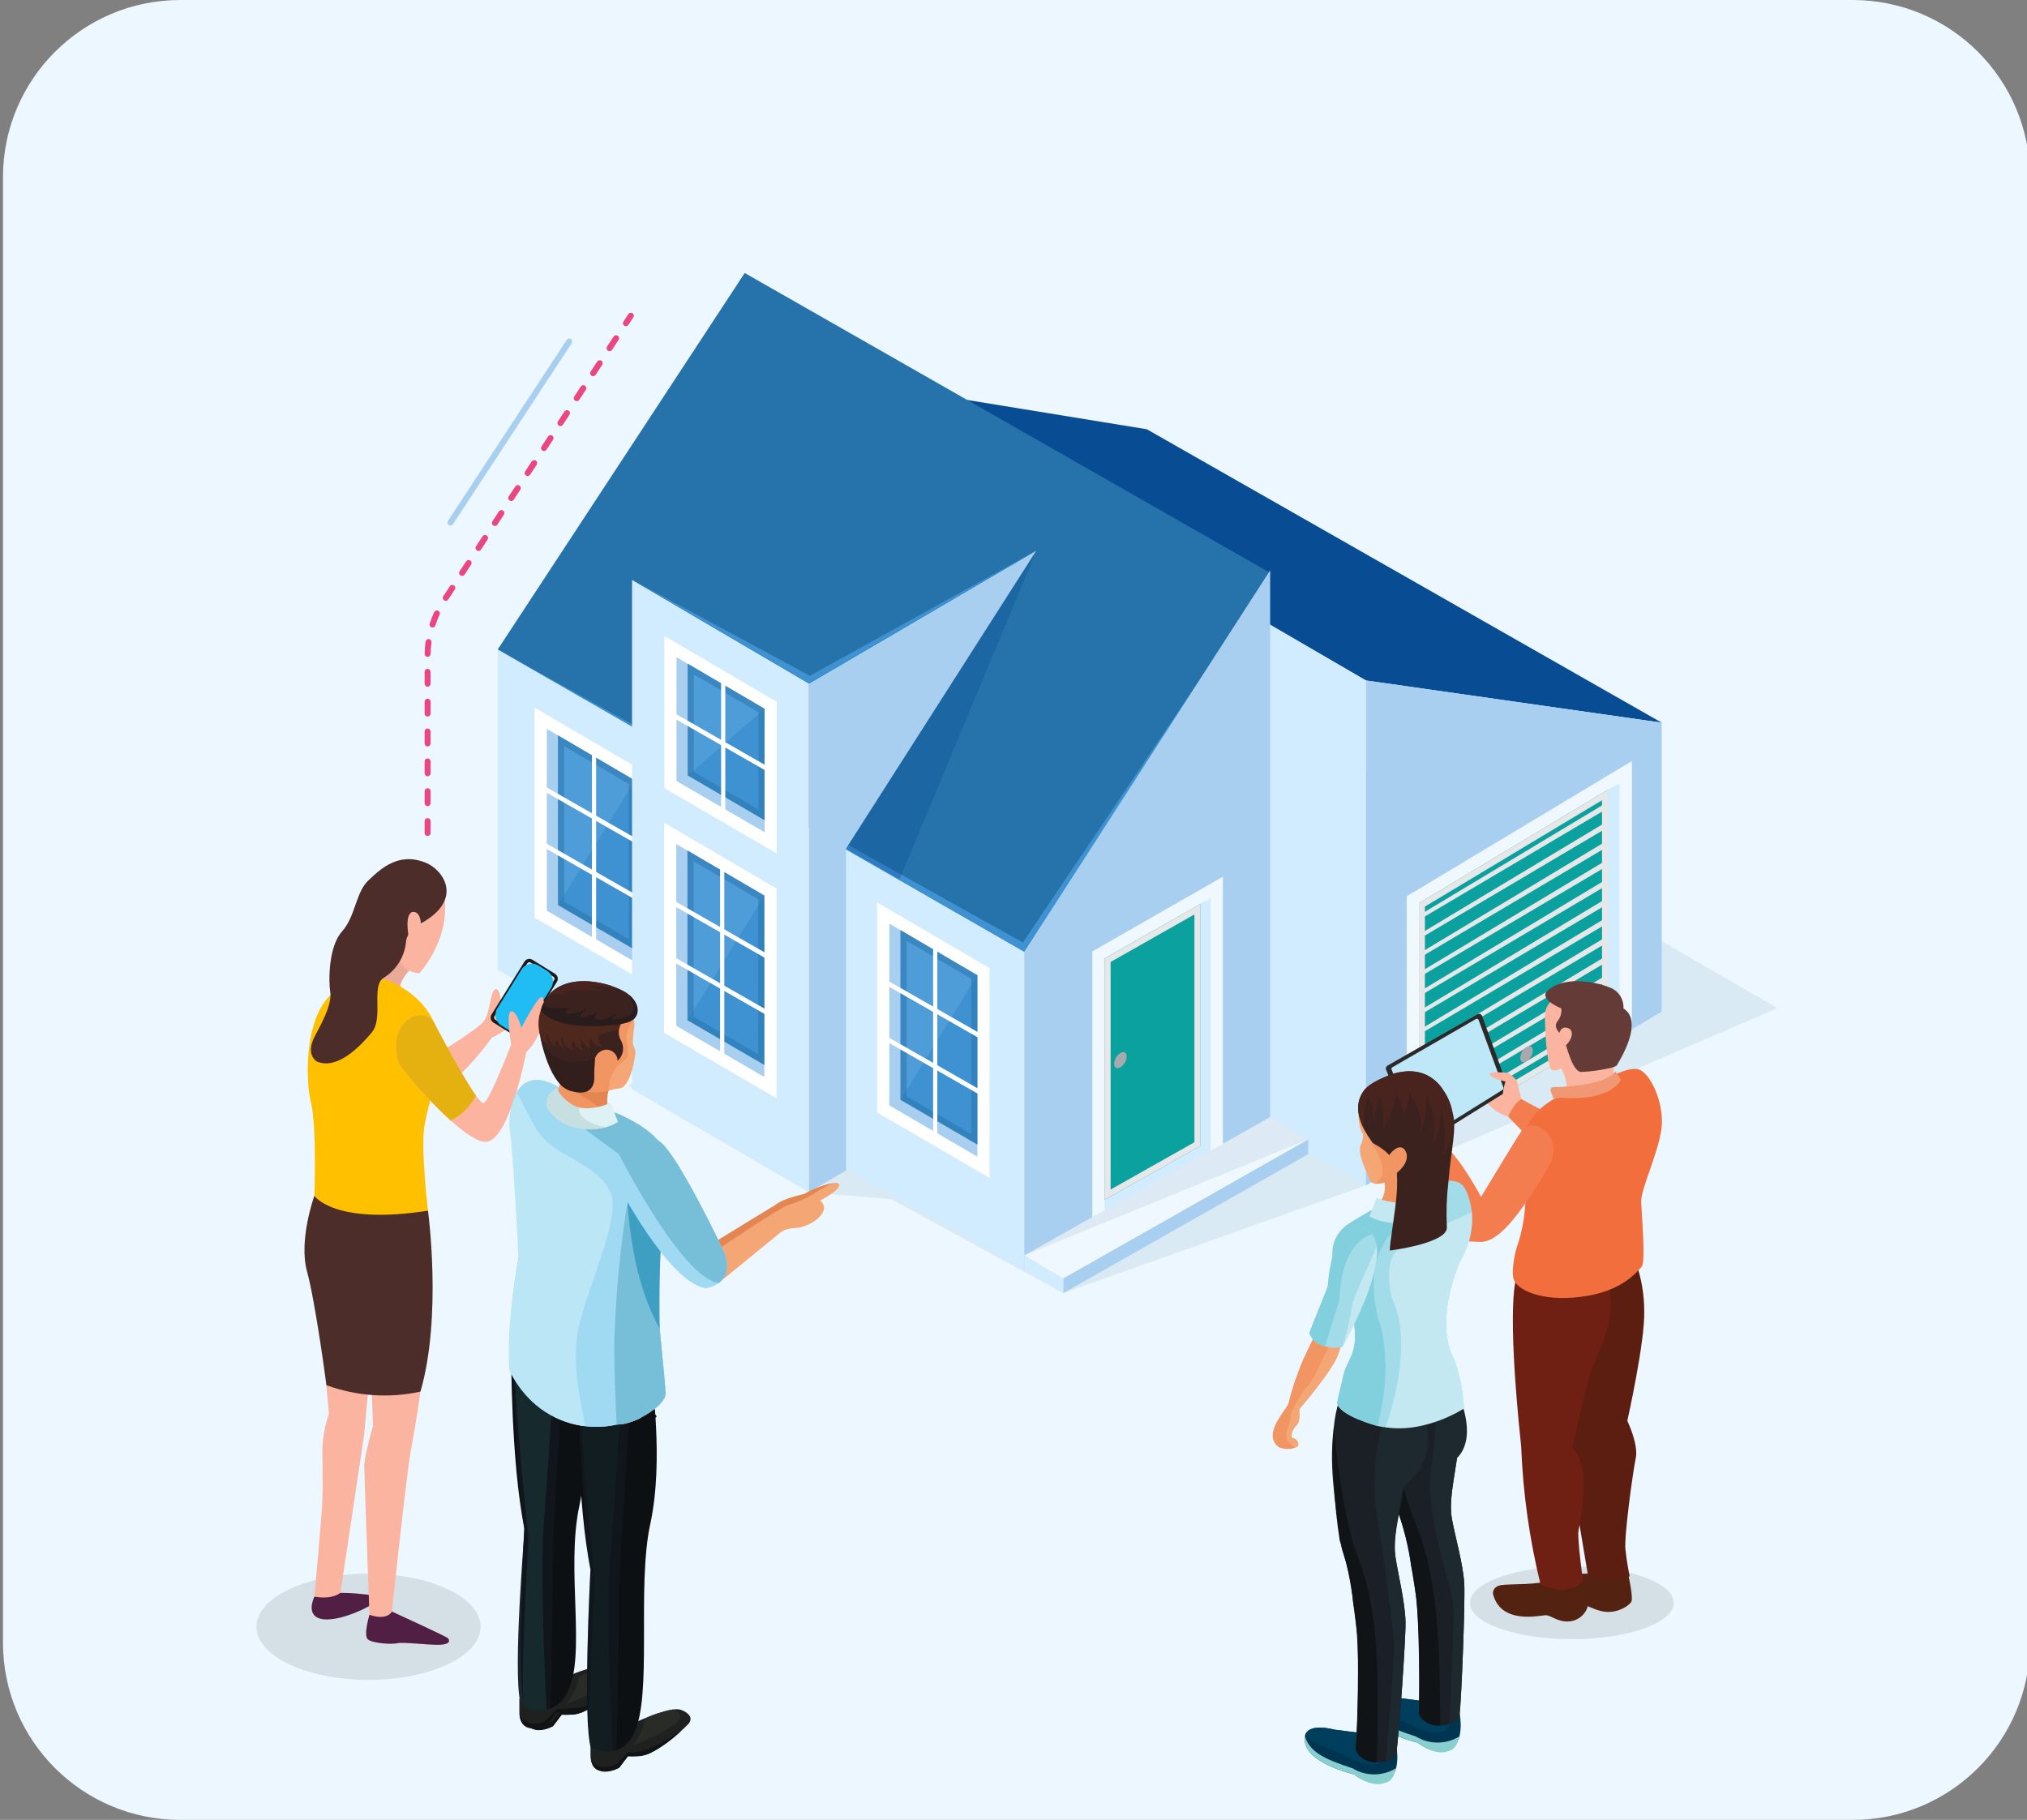 <svg width="343" height="308" viewBox="0 0 343 308" fill="none" xmlns="http://www.w3.org/2000/svg">
<rect x="0" y="0" width="343" height="308" fill="#808080" stroke="none"/>
<g clip-path="url(#clip0)">
<path d="M313.504 0H30.504C13.935 0 0.504 13.431 0.504 30V278C0.504 294.569 13.935 308 30.504 308H313.504C330.072 308 343.504 294.569 343.504 278V30C343.504 13.431 330.072 0 313.504 0Z" fill="#ECF7FF"/>
<path opacity="0.2" d="M106.382 183.763L136.896 201.763L150.85 202.963L179.931 218.849L231.123 200.611L300.758 170.625L192.283 107.625L106.382 183.763Z" fill="#92B4D1"/>
<path d="M144.051 64.496L231.128 115.157L281.19 122.306L194.06 72.646L144.051 64.496Z" fill="#084C94"/>
<path d="M231.095 115.158V200.614L240.095 195.53L240.11 193.648L272.11 174.709L274.058 175.432L281.188 171.202V122.302L231.095 115.158Z" fill="#A8CFF0"/>
<path d="M231.123 115.158V200.614L144.051 149.921V64.496L231.123 115.158Z" fill="#D1EBFF"/>
<path d="M238.041 151.687L276.141 128.796V174.196L274.047 175.435L272.098 174.712L240.098 193.651L240.093 195.529L238.043 196.742L238.041 151.687Z" fill="#F0F8FF"/>
<path d="M272.1 174.709V133.635L240.1 152.856V193.647L272.1 174.709Z" fill="#0BA19F"/>
<g style="mix-blend-mode:multiply">
<path d="M240.106 152.859V193.649L272.101 174.71V133.635L240.106 152.859ZM271.089 174.135L241.115 191.878V153.428L271.089 135.428V174.135Z" fill="#E6E7E8"/>
</g>
<g style="mix-blend-mode:multiply">
<g style="mix-blend-mode:multiply">
<path d="M272.1 136.76V135.7L240.1 154.921V155.696L272.1 136.76Z" fill="#E6E7E8"/>
</g>
<g style="mix-blend-mode:multiply">
<path d="M272.1 139.996V138.938L240.1 158.159V158.934L272.1 139.996Z" fill="#E6E7E8"/>
</g>
<g style="mix-blend-mode:multiply">
<path d="M272.1 143.235V142.177L240.1 161.398V162.173L272.1 143.235Z" fill="#E6E7E8"/>
</g>
<g style="mix-blend-mode:multiply">
<path d="M272.1 146.473V145.415L240.1 164.637V165.412L272.1 146.473Z" fill="#E6E7E8"/>
</g>
<g style="mix-blend-mode:multiply">
<path d="M272.1 149.712V148.654L240.1 167.875V168.651L272.1 149.712Z" fill="#E6E7E8"/>
</g>
<g style="mix-blend-mode:multiply">
<path d="M272.1 152.95V151.892L240.1 171.114V171.889L272.1 152.95Z" fill="#E6E7E8"/>
</g>
<g style="mix-blend-mode:multiply">
<path d="M272.1 156.189V155.126L240.1 174.347V175.123L272.1 156.189Z" fill="#E6E7E8"/>
</g>
<g style="mix-blend-mode:multiply">
<path d="M272.1 159.428V158.37L240.1 177.592V178.367L272.1 159.428Z" fill="#E6E7E8"/>
</g>
<g style="mix-blend-mode:multiply">
<path d="M272.1 162.666V161.608L240.1 180.829V181.605L272.1 162.666Z" fill="#E6E7E8"/>
</g>
<g style="mix-blend-mode:multiply">
<path d="M272.1 165.909V164.851L240.1 184.072V184.847L272.1 165.909Z" fill="#E6E7E8"/>
</g>
<g style="mix-blend-mode:multiply">
<path d="M272.1 169.143V168.085L240.1 187.306V188.081L272.1 169.143Z" fill="#E6E7E8"/>
</g>
<g style="mix-blend-mode:multiply">
<path d="M272.1 172.381V171.323L240.1 190.544V191.319L272.1 172.381Z" fill="#E6E7E8"/>
</g>
</g>
<path d="M173.33 160.552V214.973L84.23 164.119V109.393L173.33 160.552Z" fill="#D1EBFF"/>
<path d="M173.33 161.068L215.116 97.056L126.016 46.202L84.23 109.909L173.33 161.068Z" fill="#2672AB"/>
<path d="M173.33 161.068L215.116 97.056L173.084 159.508L84.235 109.908L173.33 161.068Z" fill="#3F92D1"/>
<path d="M90.469 155.308V119.754L109.495 130.907V166.377L90.469 155.308Z" fill="white"/>
<path d="M107.43 132.091V162.791L92.53 154.125V123.359L107.43 132.091Z" fill="#A8CFF0"/>
<path d="M173.331 214.973V161.073L214.931 96.517V191.685L173.331 214.973Z" fill="#A8CFF0"/>
<path d="M175.387 93.16L136.896 115.674V201.761L143.164 198.089V143.622L175.387 93.16Z" fill="#A8CFF0"/>
<path d="M94.427 153.174L107.427 160.739V132.091L94.427 124.469V153.174Z" fill="#3F92D1"/>
<path opacity="0.3" d="M94.427 153.174L107.427 132.091L94.427 124.469V153.174Z" fill="#72B5E8"/>
<path opacity="0.5" d="M94.427 124.469V153.174L107.427 160.738V132.091L94.427 124.469ZM106.398 158.944L95.46 152.58V126.269L106.398 132.68V158.944Z" fill="#2672AB"/>
<path d="M100.875 127.415L100.166 127.041V160.308L100.875 160.682V127.415Z" fill="white"/>
<path d="M92.188 133.075V133.97L107.931 142.97V142.075L92.188 133.075Z" fill="white"/>
<path d="M92.188 142.6V143.495L107.931 152.495V151.6L92.188 142.6Z" fill="white"/>
<path d="M136.896 115.674V201.761L106.952 184.34V98.12L136.896 115.674Z" fill="#D1EBFF"/>
<path d="M148.422 188.265V152.711L167.448 163.864V199.335L148.422 188.265Z" fill="white"/>
<path d="M165.386 165.047V195.747L150.486 187.081V156.315L165.386 165.047Z" fill="#A8CFF0"/>
<path d="M112.412 133.365V107.622L131.438 118.775V144.434L112.412 133.365Z" fill="white"/>
<path d="M129.376 119.959V140.844L114.476 132.178V111.228L129.376 119.959Z" fill="#A8CFF0"/>
<path d="M152.379 186.13L165.379 193.695V165.05L152.379 157.428V186.13Z" fill="#3F92D1"/>
<path opacity="0.3" d="M152.379 186.13L165.379 165.047L152.379 157.425V186.13Z" fill="#72B5E8"/>
<path d="M116.369 131.231L129.369 138.796V119.959L116.369 112.337V131.231Z" fill="#3F92D1"/>
<path opacity="0.5" d="M152.379 157.425V186.13L165.379 193.696V165.05L152.379 157.425ZM164.35 191.9L153.412 185.536V159.228L164.35 165.639V191.9Z" fill="#2672AB"/>
<path opacity="0.3" d="M116.369 131.231L129.369 119.959L116.369 112.337V131.231Z" fill="#72B5E8"/>
<path opacity="0.5" d="M116.369 112.335V131.229L129.369 138.795V119.959L116.369 112.335ZM128.34 136.996L117.402 130.632V114.132L128.34 120.543V136.996Z" fill="#2672AB"/>
<path d="M184.835 161.018L206.935 148.37V196.052L184.835 208.615V161.018Z" fill="#F0F8FF"/>
<path d="M186.901 162.199V205.022L204.872 194.861V151.972L186.901 162.199Z" fill="#D1EBFF"/>
<path d="M203.151 193.915V152.979L186.901 162.197V203.079L203.151 193.915Z" fill="#0BA19F"/>
<g style="mix-blend-mode:multiply">
<path d="M186.901 162.198V203.073L203.15 193.914V152.979L186.901 162.198ZM202.117 193.31L187.934 201.31V162.8L202.117 154.754V193.31Z" fill="#E6E7E8"/>
</g>
<path d="M136.896 115.674L175.388 93.16L145.444 75.739L106.952 98.12L136.896 115.674Z" fill="#2672AB"/>
<path d="M136.896 115.674L175.388 93.16L137.038 114.367L106.951 98.121L136.896 115.674Z" fill="#3F92D1"/>
<path d="M158.609 160.134L157.899 159.76V193.027L158.609 193.401V160.134Z" fill="white"/>
<path d="M149.924 165.795V166.69L165.667 175.69V174.795L149.924 165.795Z" fill="white"/>
<path d="M149.924 175.32V176.215L165.667 185.215V184.32L149.924 175.32Z" fill="white"/>
<path d="M112.376 174.789V139.235L131.402 150.388V185.858L112.376 174.789Z" fill="white"/>
<path d="M129.336 151.569V182.269L114.436 173.603V142.84L129.336 151.569Z" fill="#A8CFF0"/>
<path d="M116.334 172.655L129.334 180.22V151.572L116.334 143.95V172.655Z" fill="#3F92D1"/>
<path opacity="0.3" d="M116.334 172.655L129.334 151.572L116.334 143.95V172.655Z" fill="#72B5E8"/>
<path opacity="0.5" d="M116.332 143.949V172.661L129.332 180.225V151.573L116.332 143.949ZM128.303 178.424L117.366 172.061V145.752L128.304 152.163L128.303 178.424Z" fill="#2672AB"/>
<path d="M122.563 146.66L121.853 146.286V179.553L122.563 179.927V146.66Z" fill="white"/>
<path d="M113.878 152.32V153.215L129.621 162.215V161.32L113.878 152.32Z" fill="white"/>
<path d="M113.878 161.845V162.745L129.621 171.745V170.85L113.878 161.845Z" fill="white"/>
<path d="M179.918 216.341V218.851L221.373 195.33V192.82L179.918 216.341Z" fill="#A8CFF0"/>
<path d="M179.931 216.341V218.851L173.318 214.968V212.468L179.931 216.341Z" fill="#D1EBFF"/>
<path d="M173.318 212.472L179.931 216.341L221.373 192.818L214.919 189.068L173.318 212.472Z" fill="#F0F8FF"/>
<g style="mix-blend-mode:multiply">
<path d="M190.652 178.807C190.632 179.174 190.525 179.532 190.34 179.85C190.155 180.168 189.898 180.438 189.589 180.638C189.004 180.977 188.528 180.707 188.528 180.038C188.549 179.671 188.655 179.313 188.84 178.995C189.024 178.677 189.281 178.406 189.589 178.205C190.18 177.862 190.652 178.134 190.652 178.807Z" fill="#A7A9AC"/>
</g>
<g style="mix-blend-mode:multiply">
<path d="M259.375 177.795C259.354 178.163 259.247 178.52 259.063 178.839C258.878 179.157 258.621 179.428 258.312 179.628C257.727 179.967 257.251 179.694 257.251 179.021C257.272 178.654 257.378 178.297 257.563 177.979C257.747 177.661 258.004 177.391 258.312 177.19C258.899 176.852 259.375 177.122 259.375 177.795Z" fill="#A7A9AC"/>
</g>
<path opacity="0.3" d="M143.164 143.622L175.388 93.161L152.224 148.809L143.164 143.622Z" fill="#084C94"/>
<path opacity="0.2" d="M173.318 212.472L221.373 192.818L214.919 189.068L173.318 212.472Z" fill="#92B4D1"/>
<path d="M272.101 133.635V174.709L274.05 175.432V132.584L272.101 133.635Z" fill="#D1EBFF"/>
<path d="M122.731 113.897L122.021 113.523V138.078L122.731 138.452V113.897Z" fill="white"/>
<path d="M114.047 120.645V121.545L129.79 130.545V129.65L114.047 120.645Z" fill="white"/>
<path d="M72.358 141.484C72.292 141.485 72.226 141.473 72.165 141.448C72.104 141.423 72.048 141.386 72.001 141.34C71.954 141.293 71.916 141.238 71.891 141.177C71.865 141.116 71.852 141.05 71.852 140.984V138.963C71.852 138.829 71.905 138.701 72 138.606C72.094 138.512 72.223 138.459 72.357 138.459C72.49 138.459 72.619 138.512 72.713 138.606C72.808 138.701 72.861 138.829 72.861 138.963V140.984C72.861 141.05 72.848 141.115 72.823 141.176C72.797 141.237 72.76 141.292 72.714 141.339C72.667 141.385 72.611 141.422 72.55 141.447C72.489 141.472 72.424 141.484 72.358 141.484ZM72.358 136.432C72.291 136.433 72.225 136.42 72.163 136.395C72.102 136.37 72.046 136.333 71.999 136.286C71.951 136.239 71.914 136.182 71.889 136.121C71.864 136.059 71.851 135.993 71.852 135.926V133.905C71.852 133.771 71.905 133.643 72 133.548C72.094 133.454 72.223 133.401 72.357 133.401C72.49 133.401 72.619 133.454 72.713 133.548C72.808 133.643 72.861 133.771 72.861 133.905V135.926C72.862 135.993 72.85 136.058 72.825 136.12C72.799 136.182 72.763 136.237 72.716 136.285C72.669 136.332 72.613 136.369 72.552 136.394C72.49 136.42 72.424 136.432 72.358 136.432ZM72.358 131.378C72.292 131.379 72.226 131.367 72.165 131.342C72.104 131.317 72.048 131.28 72.001 131.234C71.954 131.187 71.916 131.132 71.891 131.071C71.865 131.01 71.852 130.944 71.852 130.878V128.857C71.852 128.723 71.905 128.595 72 128.5C72.094 128.406 72.223 128.353 72.357 128.353C72.49 128.353 72.619 128.406 72.713 128.5C72.808 128.595 72.861 128.723 72.861 128.857V130.878C72.861 130.944 72.848 131.009 72.823 131.07C72.797 131.131 72.76 131.186 72.714 131.233C72.667 131.279 72.611 131.316 72.55 131.341C72.489 131.366 72.424 131.378 72.358 131.378ZM72.358 126.326C72.292 126.326 72.226 126.313 72.164 126.288C72.103 126.262 72.047 126.225 72 126.178C71.953 126.131 71.916 126.075 71.89 126.014C71.865 125.952 71.852 125.887 71.852 125.82V123.795C71.852 123.661 71.905 123.533 72 123.438C72.094 123.344 72.223 123.291 72.357 123.291C72.49 123.291 72.619 123.344 72.713 123.438C72.808 123.533 72.861 123.661 72.861 123.795V125.816C72.862 125.883 72.85 125.949 72.826 126.011C72.801 126.073 72.764 126.13 72.717 126.177C72.67 126.225 72.614 126.262 72.553 126.288C72.491 126.314 72.425 126.327 72.358 126.326V126.326ZM72.358 121.272C72.292 121.273 72.226 121.261 72.165 121.236C72.104 121.211 72.048 121.174 72.001 121.128C71.954 121.081 71.916 121.026 71.891 120.965C71.865 120.904 71.852 120.838 71.852 120.772V118.751C71.852 118.617 71.905 118.489 72 118.394C72.094 118.3 72.223 118.247 72.357 118.247C72.49 118.247 72.619 118.3 72.713 118.394C72.808 118.489 72.861 118.617 72.861 118.751V120.772C72.861 120.838 72.848 120.903 72.823 120.964C72.797 121.025 72.76 121.08 72.714 121.127C72.667 121.173 72.611 121.21 72.55 121.235C72.489 121.26 72.424 121.272 72.358 121.272V121.272ZM72.358 116.22C72.292 116.22 72.226 116.207 72.164 116.182C72.103 116.156 72.047 116.119 72 116.072C71.953 116.025 71.916 115.969 71.89 115.908C71.865 115.846 71.852 115.781 71.852 115.714V113.695C71.852 113.561 71.905 113.433 72 113.338C72.094 113.244 72.223 113.191 72.357 113.191C72.49 113.191 72.619 113.244 72.713 113.338C72.808 113.433 72.861 113.561 72.861 113.695V115.716C72.862 115.782 72.849 115.848 72.824 115.909C72.799 115.971 72.762 116.026 72.715 116.073C72.668 116.12 72.613 116.157 72.551 116.183C72.49 116.208 72.424 116.221 72.358 116.22ZM72.358 111.166H72.347C72.213 111.163 72.086 111.108 71.994 111.011C71.901 110.915 71.85 110.786 71.852 110.652C71.866 109.959 71.921 109.266 72.015 108.579C72.035 108.447 72.105 108.328 72.211 108.247C72.317 108.166 72.451 108.13 72.583 108.146C72.716 108.164 72.836 108.235 72.917 108.342C72.999 108.448 73.034 108.583 73.016 108.716C72.926 109.364 72.875 110.017 72.864 110.671C72.861 110.803 72.807 110.928 72.712 111.02C72.618 111.113 72.492 111.165 72.36 111.165L72.358 111.166ZM73.194 106.202C73.141 106.202 73.088 106.193 73.037 106.176C72.909 106.135 72.803 106.045 72.742 105.925C72.681 105.806 72.67 105.667 72.711 105.539C72.926 104.88 73.18 104.233 73.47 103.603C73.498 103.543 73.537 103.489 73.586 103.444C73.634 103.399 73.691 103.364 73.754 103.341C73.816 103.318 73.882 103.307 73.948 103.31C74.014 103.312 74.079 103.328 74.14 103.356C74.2 103.383 74.254 103.423 74.299 103.471C74.344 103.52 74.379 103.577 74.402 103.639C74.425 103.701 74.436 103.767 74.433 103.834C74.43 103.9 74.415 103.965 74.387 104.025C74.114 104.619 73.875 105.229 73.673 105.851C73.641 105.953 73.578 106.041 73.492 106.104C73.406 106.167 73.302 106.201 73.196 106.201L73.194 106.202ZM75.427 101.69C75.336 101.69 75.247 101.665 75.169 101.618C75.091 101.571 75.027 101.504 74.984 101.424C74.941 101.344 74.92 101.254 74.924 101.163C74.927 101.072 74.956 100.984 75.005 100.908L76.116 99.217C76.153 99.162 76.2 99.114 76.254 99.076C76.309 99.039 76.371 99.013 76.436 99C76.501 98.986 76.568 98.986 76.633 98.998C76.698 99.01 76.761 99.036 76.816 99.072C76.872 99.109 76.919 99.156 76.957 99.21C76.994 99.265 77.02 99.327 77.034 99.392C77.047 99.457 77.048 99.524 77.035 99.589C77.023 99.654 76.998 99.717 76.961 99.772L75.851 101.461C75.805 101.531 75.743 101.589 75.669 101.629C75.596 101.669 75.513 101.69 75.429 101.689L75.427 101.69ZM78.199 97.463C78.107 97.465 78.017 97.441 77.938 97.395C77.859 97.349 77.793 97.281 77.75 97.201C77.706 97.12 77.686 97.029 77.691 96.937C77.695 96.845 77.725 96.757 77.777 96.681L78.885 94.992C78.96 94.884 79.075 94.81 79.204 94.785C79.333 94.76 79.467 94.786 79.577 94.858C79.687 94.93 79.765 95.042 79.794 95.17C79.823 95.298 79.801 95.433 79.732 95.545L78.624 97.236C78.578 97.306 78.515 97.363 78.441 97.402C78.367 97.442 78.285 97.462 78.201 97.462L78.199 97.463ZM80.97 93.238C80.872 93.238 80.776 93.209 80.694 93.154C80.638 93.118 80.59 93.072 80.552 93.017C80.514 92.962 80.487 92.9 80.474 92.835C80.46 92.77 80.46 92.702 80.472 92.637C80.485 92.572 80.511 92.509 80.548 92.454L81.656 90.763C81.692 90.707 81.74 90.66 81.795 90.622C81.85 90.585 81.911 90.558 81.976 90.545C82.041 90.531 82.109 90.531 82.174 90.543C82.239 90.555 82.302 90.581 82.357 90.617C82.413 90.653 82.461 90.701 82.498 90.755C82.535 90.811 82.562 90.872 82.575 90.937C82.589 91.002 82.589 91.07 82.577 91.135C82.565 91.2 82.54 91.263 82.503 91.318L81.395 93.009C81.349 93.079 81.286 93.137 81.212 93.177C81.139 93.217 81.056 93.238 80.972 93.238H80.97ZM83.741 89.013C83.65 89.013 83.561 88.988 83.483 88.941C83.405 88.894 83.341 88.827 83.298 88.747C83.255 88.667 83.234 88.577 83.238 88.486C83.241 88.395 83.269 88.307 83.319 88.231L84.427 86.54C84.502 86.431 84.617 86.355 84.747 86.33C84.877 86.304 85.011 86.33 85.122 86.403C85.233 86.476 85.311 86.589 85.339 86.718C85.367 86.848 85.344 86.983 85.273 87.095L84.163 88.784C84.118 88.854 84.056 88.912 83.983 88.952C83.909 88.992 83.828 89.013 83.744 89.013H83.741ZM86.513 84.786C86.421 84.788 86.331 84.764 86.252 84.718C86.172 84.672 86.108 84.604 86.064 84.524C86.02 84.443 86 84.352 86.005 84.26C86.009 84.168 86.039 84.08 86.091 84.004L87.201 82.315C87.275 82.203 87.39 82.125 87.521 82.098C87.652 82.07 87.789 82.097 87.901 82.17C88.013 82.244 88.091 82.359 88.119 82.49C88.146 82.621 88.12 82.758 88.046 82.87L86.936 84.559C86.891 84.629 86.828 84.686 86.754 84.726C86.681 84.766 86.599 84.787 86.515 84.786H86.513ZM89.284 80.561C89.192 80.563 89.102 80.539 89.023 80.493C88.944 80.447 88.879 80.379 88.835 80.299C88.791 80.218 88.771 80.127 88.776 80.035C88.78 79.943 88.81 79.855 88.862 79.779L89.972 78.09C90.045 77.978 90.16 77.9 90.291 77.872C90.422 77.845 90.559 77.871 90.671 77.944C90.783 78.017 90.862 78.132 90.889 78.263C90.916 78.394 90.89 78.531 90.817 78.643L89.707 80.334C89.662 80.404 89.599 80.461 89.526 80.501C89.453 80.541 89.371 80.561 89.287 80.561H89.284ZM92.058 76.336C91.959 76.337 91.862 76.308 91.779 76.252C91.723 76.216 91.675 76.169 91.637 76.114C91.6 76.059 91.573 75.998 91.56 75.932C91.546 75.867 91.546 75.8 91.559 75.735C91.572 75.669 91.598 75.607 91.635 75.552L92.743 73.861C92.817 73.749 92.932 73.671 93.063 73.644C93.194 73.617 93.331 73.643 93.443 73.717C93.555 73.79 93.633 73.905 93.66 74.036C93.687 74.168 93.661 74.304 93.587 74.416L92.479 76.107C92.434 76.177 92.372 76.235 92.299 76.275C92.226 76.316 92.144 76.337 92.06 76.337L92.058 76.336ZM94.829 72.111C94.73 72.111 94.633 72.082 94.55 72.027C94.494 71.991 94.446 71.944 94.409 71.889C94.371 71.834 94.345 71.772 94.332 71.707C94.318 71.642 94.318 71.575 94.331 71.51C94.344 71.444 94.37 71.382 94.407 71.327L95.515 69.636C95.552 69.581 95.599 69.533 95.653 69.496C95.708 69.458 95.77 69.432 95.835 69.419C95.9 69.405 95.967 69.405 96.032 69.417C96.097 69.43 96.16 69.455 96.215 69.491C96.271 69.528 96.318 69.575 96.356 69.629C96.393 69.684 96.419 69.746 96.433 69.811C96.446 69.876 96.447 69.943 96.434 70.008C96.422 70.073 96.397 70.136 96.36 70.191L95.252 71.88C95.207 71.951 95.145 72.009 95.071 72.049C94.998 72.09 94.916 72.111 94.832 72.112L94.829 72.111ZM97.6 67.884C97.508 67.886 97.418 67.863 97.338 67.817C97.258 67.77 97.193 67.703 97.149 67.623C97.106 67.542 97.085 67.45 97.09 67.359C97.094 67.267 97.124 67.178 97.176 67.102L98.286 65.413C98.323 65.358 98.37 65.31 98.424 65.272C98.479 65.235 98.541 65.209 98.606 65.196C98.671 65.182 98.738 65.182 98.803 65.194C98.868 65.207 98.931 65.232 98.986 65.268C99.042 65.305 99.089 65.352 99.127 65.406C99.164 65.461 99.19 65.523 99.204 65.588C99.217 65.653 99.218 65.72 99.205 65.785C99.193 65.85 99.168 65.913 99.131 65.968L98.023 67.657C97.978 67.727 97.915 67.785 97.842 67.825C97.769 67.864 97.687 67.885 97.603 67.885L97.6 67.884ZM100.372 63.659C100.28 63.661 100.189 63.638 100.11 63.592C100.03 63.545 99.965 63.478 99.921 63.398C99.877 63.317 99.857 63.225 99.862 63.134C99.866 63.042 99.896 62.953 99.948 62.877L101.058 61.188C101.131 61.076 101.246 60.998 101.377 60.97C101.508 60.943 101.645 60.969 101.757 61.042C101.869 61.115 101.948 61.23 101.975 61.361C102.002 61.492 101.976 61.629 101.903 61.741L100.795 63.432C100.749 63.502 100.687 63.559 100.614 63.599C100.54 63.639 100.458 63.66 100.375 63.66L100.372 63.659ZM103.141 59.434C103.05 59.434 102.961 59.409 102.883 59.362C102.805 59.315 102.741 59.248 102.698 59.168C102.655 59.088 102.634 58.998 102.638 58.907C102.641 58.816 102.67 58.728 102.719 58.652L103.829 56.961C103.866 56.906 103.913 56.858 103.967 56.821C104.022 56.783 104.084 56.757 104.149 56.744C104.214 56.73 104.281 56.73 104.346 56.742C104.412 56.755 104.474 56.78 104.529 56.816C104.585 56.852 104.632 56.9 104.67 56.955C104.707 57.009 104.733 57.071 104.747 57.136C104.76 57.201 104.761 57.268 104.748 57.333C104.736 57.398 104.711 57.461 104.674 57.516L103.566 59.205C103.52 59.275 103.458 59.333 103.384 59.373C103.31 59.414 103.228 59.435 103.144 59.436L103.141 59.434ZM105.915 55.209C105.816 55.209 105.719 55.179 105.636 55.125C105.58 55.089 105.532 55.042 105.494 54.987C105.457 54.932 105.43 54.871 105.417 54.805C105.404 54.74 105.403 54.673 105.416 54.608C105.429 54.542 105.455 54.48 105.492 54.425L106.337 53.135C106.412 53.027 106.527 52.953 106.656 52.928C106.785 52.903 106.919 52.929 107.029 53.001C107.139 53.073 107.217 53.185 107.246 53.313C107.275 53.441 107.253 53.576 107.184 53.688L106.337 54.978C106.292 55.049 106.23 55.107 106.157 55.147C106.084 55.188 106.002 55.21 105.918 55.211L105.915 55.209Z" fill="#EB4680"/>
<path d="M76.227 88.931C76.135 88.933 76.045 88.909 75.966 88.863C75.886 88.817 75.822 88.749 75.778 88.669C75.734 88.588 75.714 88.497 75.719 88.405C75.724 88.314 75.753 88.225 75.805 88.149L95.902 57.517C95.976 57.405 96.091 57.326 96.222 57.299C96.354 57.272 96.491 57.298 96.603 57.371C96.716 57.445 96.794 57.56 96.821 57.691C96.849 57.823 96.823 57.96 96.749 58.072L76.654 88.704C76.608 88.775 76.545 88.833 76.47 88.873C76.395 88.912 76.312 88.933 76.227 88.931Z" fill="#A8CFF0"/>
<path opacity="0.1" d="M62.359 284.3C72.834 284.3 81.326 280.276 81.326 275.312C81.326 270.348 72.834 266.324 62.359 266.324C51.884 266.324 43.392 270.348 43.392 275.312C43.392 280.276 51.884 284.3 62.359 284.3Z" fill="#030504"/>
<path d="M69.612 163.943C68.949 164.498 68.414 165.19 68.043 165.971C67.672 166.751 67.473 167.603 67.461 168.468C67.461 168.468 63.345 168.95 61.342 166.873C61.342 166.873 63.493 159.938 65.642 157.416L69.612 163.943Z" fill="#EBA997"/>
<path d="M71.244 179.961C74.398 178.135 80.862 174.211 81.911 172.775C82.96 171.339 82.961 167.637 83.845 167.416C84.729 167.195 84.784 169.959 84.784 169.959C84.784 169.959 86.607 165.705 87.384 166.092C88.161 166.479 90.975 172.003 83.24 175.592C83.24 175.592 77.101 184.462 69.615 187.911L71.244 179.961Z" fill="#FAB4A0"/>
<path d="M66.782 159.396C67.226 161.617 67.315 164.376 70.957 164.728C70.957 164.728 76.109 159.218 75.22 152.028L71.578 148.564L65.893 150.074C65.893 150.074 64.028 154.44 64.117 154.655C64.206 154.87 66.782 159.396 66.782 159.396Z" fill="#FAB4A0"/>
<path d="M63.595 165.493C66.576 165.579 73.583 169.58 74.095 175.759C74.607 181.938 72.144 187.235 71.726 191.37C71.308 195.505 72.426 204.889 72.426 204.889C72.426 204.889 56.977 208.388 53.192 202.379C53.192 202.379 53.622 190.627 52.617 186.58C51.612 182.533 51.473 171.017 57.001 167.58C56.998 167.584 60.39 165.4 63.595 165.493Z" fill="#FFC000"/>
<path d="M53.207 270.207C53.207 270.207 51.427 273.695 54.784 274.045C58.141 274.395 64.225 271.178 64.015 270.545C63.805 269.912 63.663 270.045 61.433 269.796C59.764 269.592 58.08 269.525 56.4 269.596C55.316 269.677 54.244 269.882 53.207 270.207V270.207Z" fill="#501F43"/>
<path d="M62.574 226.174L63.118 241.304C63.118 241.304 61.645 246.347 61.645 248.148C61.645 249.949 62.575 274.805 62.575 274.805C62.867 275.035 63.209 275.191 63.574 275.261C63.939 275.331 64.315 275.312 64.671 275.206C65.028 275.1 65.353 274.91 65.62 274.652C65.888 274.394 66.089 274.076 66.208 273.724C66.208 273.724 68.816 248.988 69.613 244.905C70.41 240.822 71.144 235.513 71.144 235.513L62.574 226.174Z" fill="#FAB4A0"/>
<path d="M55.113 233.257L55.664 239.225C54.994 241.187 54.618 243.237 54.548 245.31C54.548 248.269 54.659 251.339 54.548 254.018C54.437 256.697 53.208 270.207 53.208 270.207C53.208 270.207 56.001 270.816 57.608 269.564L61.644 242.631L62.889 228.675L55.113 233.257Z" fill="#FAB4A0"/>
<path d="M72.424 204.889C72.424 204.889 74.851 222.8 71.146 235.514C65.847 236.672 60.327 236.293 55.236 234.424C55.236 234.424 53.401 220.459 51.948 215.156C50.495 209.853 53.191 202.381 53.191 202.381C53.191 202.381 56.555 207.392 72.424 204.889Z" fill="#4C2D29"/>
<path d="M62.517 273.282C62.517 273.282 61.466 276.759 62.24 277.439C63.014 278.119 66.203 278.33 67.24 278.096C68.277 277.862 72.797 278.448 74.532 278.355C76.267 278.262 76.126 277.555 75.775 277.229C75.424 276.903 66.317 272.735 66.317 272.735C66.317 272.735 65.588 274.337 62.517 273.282Z" fill="#501F43"/>
<path d="M72.008 145.989C75.028 147.189 78.56 152.236 71.225 156.276C71.225 156.276 68.87 157.441 68.704 159.368C68.595 160.592 68.206 161.776 67.566 162.826C66.927 163.876 66.054 164.765 65.016 165.424C62.649 166.746 65.016 172.251 62.869 174.784C60.722 177.317 57.088 181.005 53.675 179.684C53.675 179.684 51.528 178.584 53.344 175.225C55.16 171.866 56.152 169.554 55.877 167.848C55.602 166.142 55.547 160.248 57.859 157.663C60.171 155.078 60.171 151.056 62.318 149.019C64.465 146.982 67.438 144.171 72.008 145.989Z" fill="#4C2D29"/>
<path d="M69.214 158.729C68.807 157.041 68.693 153.957 70.205 154.364C71.717 154.771 71.135 158.264 71.135 158.264L69.214 158.729Z" fill="#FAB4A0"/>
<path d="M92.565 164.298L91.153 163.42C90.158 162.8 88.849 163.106 88.23 164.101L84.164 170.638C83.545 171.634 83.85 172.943 84.846 173.562L86.258 174.44C87.253 175.059 88.562 174.754 89.181 173.758L93.247 167.221C93.866 166.226 93.561 164.917 92.565 164.298Z" fill="#F7D28F"/>
<path d="M87.326 175.437L83.484 173.048C83.265 172.911 83.109 172.693 83.051 172.442C82.992 172.191 83.036 171.927 83.172 171.708L88.749 162.739C88.885 162.52 89.103 162.364 89.354 162.306C89.605 162.247 89.87 162.291 90.089 162.427L93.931 164.816C94.15 164.952 94.306 165.17 94.365 165.421C94.423 165.672 94.38 165.936 94.244 166.156L88.667 175.125C88.53 175.344 88.312 175.5 88.061 175.558C87.809 175.617 87.545 175.573 87.326 175.437V175.437ZM89.793 162.903C89.7 162.845 89.588 162.827 89.482 162.851C89.376 162.876 89.284 162.942 89.226 163.035L83.649 172.004C83.591 172.096 83.573 172.208 83.598 172.314C83.622 172.421 83.688 172.513 83.781 172.571L87.623 174.96C87.716 175.017 87.827 175.036 87.934 175.011C88.04 174.986 88.132 174.92 88.19 174.828L93.767 165.859C93.824 165.766 93.843 165.654 93.818 165.548C93.793 165.442 93.727 165.349 93.635 165.292L89.793 162.903Z" fill="#1A1A1A"/>
<path d="M92.565 164.298L91.153 163.42C90.158 162.8 88.849 163.106 88.23 164.101L84.164 170.638C83.545 171.634 83.85 172.943 84.846 173.562L86.258 174.44C87.253 175.059 88.562 174.754 89.181 173.758L93.247 167.221C93.866 166.226 93.561 164.917 92.565 164.298Z" fill="#1FBDF3"/>
<path d="M89.053 178.037C89.053 178.037 86.081 194.018 81.806 193.229C80.387 192.966 78.358 191.505 76.273 189.639C72.078 185.886 67.653 180.501 67.498 179.961C67.266 179.152 66.29 176.225 68.009 173.67C69.461 171.514 72.054 171.122 73.376 172.93C73.376 172.93 78.076 181.978 80.529 185.401C81.157 186.276 81.635 186.783 81.853 186.679C82.921 186.168 86.498 176.737 86.498 176.737C86.498 176.737 85.522 171.302 86.498 171.162C87.474 171.022 88.218 173.95 88.218 173.95C88.218 173.95 91.145 168.282 91.749 168.75C92.353 169.218 92.491 174.879 89.053 178.037Z" fill="#FAB4A0"/>
<path d="M80.529 185.401C79.62 187.247 78.123 188.738 76.273 189.639C72.078 185.886 67.653 180.501 67.498 179.961C67.266 179.152 66.29 176.225 68.009 173.67C69.461 171.514 72.054 171.122 73.376 172.93C73.376 172.93 78.077 181.978 80.529 185.401Z" fill="#E5B111"/>
<path d="M94.394 194.304C94.445 213.087 94.495 231.87 94.544 250.654C94.544 252.447 95.644 254.231 97.833 255.582L97.683 199.233C95.494 197.878 94.399 196.098 94.394 194.304Z" fill="#CECECB"/>
<path d="M94.394 194.304L94.544 250.654C94.544 250.69 94.544 250.724 94.544 250.761L94.394 194.411C94.394 194.376 94.394 194.339 94.394 194.304Z" fill="#CECECB"/>
<path d="M94.395 194.411L94.545 250.761C94.552 250.998 94.576 251.233 94.619 251.466L94.469 195.115C94.424 194.884 94.399 194.65 94.392 194.415L94.395 194.411Z" fill="#CECECB"/>
<path d="M94.472 195.115L94.619 251.467C94.666 251.699 94.728 251.928 94.803 252.153L94.652 195.803C94.576 195.578 94.516 195.348 94.472 195.115V195.115Z" fill="#CECECB"/>
<path d="M94.652 195.802L94.803 252.152C94.888 252.389 94.988 252.62 95.103 252.844L94.953 196.491C94.835 196.269 94.733 196.039 94.648 195.802H94.652Z" fill="#CECECB"/>
<path d="M94.957 196.492L95.107 252.845C95.241 253.094 95.393 253.334 95.561 253.562L95.415 197.214C95.246 196.985 95.094 196.743 94.96 196.492H94.957Z" fill="#CECECB"/>
<path d="M95.413 197.213L95.562 253.562C95.775 253.847 96.009 254.116 96.262 254.367L96.113 198.017C95.862 197.766 95.628 197.499 95.413 197.217V197.213Z" fill="#CECECB"/>
<path d="M96.116 198.017L96.265 254.367C96.701 254.789 97.178 255.165 97.691 255.49L97.544 199.141C97.031 198.816 96.553 198.44 96.117 198.017H96.116Z" fill="#CECECB"/>
<path d="M97.54 199.141L97.687 255.485C97.737 255.519 97.787 255.549 97.833 255.577L97.683 199.228C97.634 199.2 97.583 199.167 97.54 199.136V199.141Z" fill="#CECECB"/>
<path d="M102.987 281.919C103.694 282.062 105.729 283.086 104.358 284.458C102.987 285.83 98.658 289.826 96.021 289.826H94.221L92.744 291.765C92.211 292.067 91.624 292.26 91.016 292.334C90.407 292.408 89.791 292.361 89.201 292.196C87.882 291.765 87.885 289.826 87.885 289.826V287.455C87.885 287.455 99.677 281.245 102.987 281.919Z" fill="#1F2120"/>
<path d="M88.667 235.524C88.667 235.524 87.74 254.003 88.778 258.815C88.778 258.815 86.765 282.727 88.046 288.046C88.046 288.046 92.994 290.134 93.046 289.263C93.762 277.933 93.291 265.503 93.291 261.525C93.291 257.547 94.549 242.897 94.549 239.886C92.516 238.533 90.552 237.077 88.667 235.524V235.524Z" fill="#1A262B"/>
<path d="M93.054 238.868C93.054 238.868 91.992 258.78 91.992 261.255C91.992 263.73 91.461 289.263 91.461 289.263C91.461 289.263 89.614 288.708 88.748 288.328C87.882 287.948 88.448 267.559 89.411 264.244C90.374 260.929 89.411 256.93 89.411 255.972C89.411 255.014 88.258 237.446 89.411 236.136L93.054 238.868Z" fill="#1A2A30"/>
<path d="M103.81 282.29C104.519 282.435 106.556 283.459 105.185 284.826C103.814 286.193 99.485 290.191 96.844 290.191H95.051L93.57 292.138C93.038 292.44 92.451 292.633 91.844 292.707C91.236 292.78 90.62 292.733 90.031 292.568C88.714 292.138 88.719 290.191 88.719 290.191L88.714 288.326C88.714 288.326 100.502 281.615 103.81 282.29Z" fill="#1F2120"/>
<path d="M95.764 288.405C95.764 288.405 107.739 283.977 102.627 282.29C102.627 282.29 98.736 283.133 97.955 283.914C97.63 285.577 96.874 287.125 95.764 288.405V288.405Z" fill="#292B27"/>
<path d="M86.5 228.952C86.5 228.952 86.445 247.337 88.717 258.576C88.717 258.576 87.341 284.782 88.802 288.783C88.802 288.783 93.555 291.199 96.002 286.46C99.285 280.104 95.702 265.59 98.05 254.771C100.398 243.952 97.88 228.064 97.88 226.066C97.88 224.068 86.5 228.952 86.5 228.952Z" fill="#0D1013"/>
<g opacity="0.57">
<path opacity="0.57" fill-rule="evenodd" clip-rule="evenodd" d="M86.5 228.952C86.5 228.952 87.874 256.213 88.7 258.54C88.7 258.54 87.468 281.546 88.716 288.328C88.716 288.328 88.804 289.843 93.122 289.312C93.122 289.312 93.622 266.987 93.622 261.929C93.622 256.871 95.522 227.949 95.922 225.91L86.5 228.952Z" fill="#17242A"/>
</g>
<path d="M87.129 228.725L94.301 226.362C93.916 230.549 92.501 251.03 91.984 258.375C91.331 267.636 92.454 288.125 92.454 289.311C92.454 289.311 89.837 289.819 88.803 288.783C87.769 287.747 89.411 261.727 89.411 260.542C89.411 259.357 86.682 235.323 87.129 228.725Z" fill="#162A2E"/>
<path d="M104.162 285.802C104.162 285.802 98.568 289.955 94.946 289.545L93.291 291.445C93.291 291.445 90.266 292.992 88.802 290.914C88.802 290.914 89.467 294.192 93.57 292.135L95.051 290.188C96.252 290.286 97.461 290.139 98.603 289.754C100.645 288.725 102.519 287.392 104.162 285.802V285.802Z" fill="#121315"/>
<path d="M87.915 290.144C87.915 290.144 87.845 294.088 92.748 291.765L94.225 289.826H96.646L98.674 288.948L94.225 289.264C94.225 289.264 92.536 290.964 92.213 291.283C91.89 291.602 88.792 292.504 87.915 290.144Z" fill="#121315"/>
<path d="M115.016 289.315C115.723 289.46 117.76 290.485 116.392 291.858C115.024 293.231 110.692 297.218 108.055 297.218H106.255L104.778 299.164C104.245 299.466 103.657 299.659 103.049 299.733C102.44 299.807 101.823 299.759 101.233 299.594C99.918 299.164 99.921 297.219 99.921 297.219V295.356C99.921 295.356 111.705 288.641 115.016 289.315Z" fill="#1F2120"/>
<path d="M106.97 295.434C106.97 295.434 118.944 291.002 113.835 289.316C113.835 289.316 109.941 290.158 109.159 290.943C108.835 292.606 108.08 294.154 106.97 295.434V295.434Z" fill="#292B27"/>
<path d="M97.708 235.977C97.708 235.977 97.653 254.364 99.921 265.605C99.921 265.605 98.548 291.805 100.012 295.812C100.012 295.812 104.764 298.225 107.212 293.485C110.494 287.126 107.69 268.718 110.04 257.897C112.39 247.076 110.208 233.454 110.208 231.457C110.208 229.46 97.708 235.977 97.708 235.977Z" fill="#0D1013"/>
<g opacity="0.57">
<path opacity="0.57" fill-rule="evenodd" clip-rule="evenodd" d="M97.708 235.977C97.708 235.977 99.081 263.241 99.902 265.562C99.902 265.562 98.674 288.572 99.921 295.355C99.921 295.355 100.012 296.868 104.321 296.337C104.321 296.337 104.816 274.008 104.816 268.956C104.816 263.904 106.716 234.98 107.121 232.939L97.708 235.977Z" fill="#17242A"/>
</g>
<g opacity="0.57">
<path opacity="0.57" d="M98.335 235.748L105.503 233.388C105.122 237.577 103.703 258.053 103.19 265.401C102.537 274.662 103.662 295.151 103.662 296.337C103.662 296.337 101.042 296.837 100.012 295.811C98.982 294.785 100.617 268.754 100.617 267.569C100.617 266.384 97.889 242.349 98.335 235.748Z" fill="#162A2E"/>
</g>
<path d="M115.369 292.83C115.369 292.83 109.769 296.982 106.153 296.569L104.501 298.474C104.501 298.474 101.47 300.024 100.012 297.943C100.012 297.943 100.669 301.222 104.782 299.164L106.259 297.218C107.461 297.318 108.67 297.171 109.813 296.786C111.854 295.755 113.727 294.421 115.369 292.83Z" fill="#121315"/>
<path d="M104.304 188.385C104.304 188.385 110.495 190.877 112.004 194.073C113.513 197.269 111.095 214.7 111.095 217.709C111.095 220.718 112.625 234.081 112.625 235.894C112.625 237.707 107.805 241.094 104.307 241.094C104.307 241.094 92.63 244.402 86.287 231.557C86.287 231.557 85.607 224.925 87.838 212.345C87.838 212.345 86.984 195.145 86.352 190.729C85.998 188.263 87.052 179.266 94.976 184.253L99.376 187.101L104.304 188.385Z" fill="#D1CECD"/>
<path d="M104.304 188.385C104.304 188.385 110.495 190.877 112.004 194.073C113.513 197.269 111.095 214.7 111.095 217.709C111.095 220.718 112.625 234.081 112.625 235.894C112.625 237.707 107.805 241.094 104.307 241.094C104.307 241.094 92.63 244.402 86.287 231.557C86.287 231.557 85.607 224.925 87.838 212.345C87.838 212.345 86.984 195.145 86.352 190.729C85.998 188.263 87.052 179.266 94.976 184.253L99.376 187.101L104.304 188.385Z" fill="#9FDAF2"/>
<path d="M108.332 239.992C108.765 236.894 109.014 233.773 109.076 230.645C109.076 230.645 110.139 238.674 110.966 239.499C111.793 240.324 108.332 239.992 108.332 239.992Z" fill="#0D1013"/>
<path d="M104.304 188.388C104.304 188.388 110.495 190.88 112.004 194.076C113.513 197.272 111.095 214.703 111.095 217.712C111.095 220.721 112.625 234.084 112.625 235.897C112.625 237.71 107.836 241.071 104.342 241.097C104.164 237.025 103.942 231.317 103.942 228.058C104.112 220.331 104.78 212.624 105.942 204.983C106.884 200.15 106.799 196.864 104.742 195.355C96.424 189.269 92.896 186.366 92.896 186.366L97.196 185.692L99.382 187.105L104.304 188.388Z" fill="#77BED8"/>
<path d="M103.013 183.495C103.013 183.495 101.429 187.023 103.437 188.779C104.364 189.591 96.807 189.487 93.237 186.493C94.073 185.689 94.587 184.608 94.683 183.452C94.778 182.296 94.449 181.144 93.756 180.214L103.013 183.495Z" fill="#F19662"/>
<path d="M102.796 186.968C102.796 186.968 99.515 189.849 94.886 185.22L95.297 183.697L95.397 182.846L97.762 174.615C97.762 174.615 99.154 180.529 100.262 182.186C101.051 183.01 101.922 183.752 102.862 184.398C102.579 185.228 102.556 186.125 102.796 186.968Z" fill="#F19662"/>
<path d="M103.522 189.206C103.522 189.206 101.249 186.623 94.789 183.506L103.124 184.137C102.82 184.961 102.699 185.84 102.767 186.715C102.836 187.59 103.094 188.44 103.522 189.206Z" fill="#E48652"/>
<path d="M105.465 169.098C105.465 169.098 107.582 171.884 107.354 173.626C107.203 174.565 107.112 175.512 107.081 176.463C107.116 177.113 107.492 177.436 107.521 177.982C107.55 178.528 106.775 184.082 104.766 184.196C102.757 184.31 100.072 186.658 93.895 181.145C93.895 181.145 89.202 175.526 92.719 169.586C92.72 169.586 97.231 163.538 105.465 169.098Z" fill="#F5A675"/>
<path d="M107.143 172.564C106.543 173.425 106.148 174.413 105.99 175.451C105.99 176.643 106.622 178.58 105.99 179.213C105.358 179.846 104.312 180.218 103.802 181.402C103.275 182.373 102.996 183.46 102.991 184.565C102.991 184.565 99.155 185.692 98.247 183.771L99.047 176.885L101.252 172.205L107.115 172.479L107.143 172.564Z" fill="#F19662"/>
<path d="M91.175 173.452C91.101 176.003 93.518 182.24 95.22 183.89C95.81 184.344 96.504 184.644 97.24 184.762C97.975 184.88 98.728 184.813 99.43 184.566C101.943 183.273 98.9 178.729 102.199 177.694C102.474 177.631 102.759 177.631 103.034 177.693C103.309 177.755 103.566 177.879 103.787 178.054C104.007 178.229 104.186 178.451 104.309 178.704C104.433 178.957 104.498 179.235 104.499 179.517C104.97 179.109 105.288 178.551 105.398 177.938C105.508 177.324 105.405 176.691 105.106 176.144C104.766 175.566 104.636 174.889 104.737 174.227C104.839 173.564 105.166 172.957 105.663 172.508C106.413 171.788 106.607 172.008 107.08 172.462C107.553 172.916 108.46 169.475 105.83 167.907C101.597 165.399 91.451 164.013 91.175 173.452Z" fill="#3C221E"/>
<path fill-rule="evenodd" clip-rule="evenodd" d="M100.686 179.159C100.686 179.159 93.648 181.852 91.441 175.526C91.441 175.526 92.972 184.149 96.913 184.692C96.913 184.692 100.913 186.115 100.537 181.692L100.686 179.159Z" fill="#321F1D"/>
<path fill-rule="evenodd" clip-rule="evenodd" d="M105.132 173.302C105.132 173.302 94.204 175.077 91.532 171.012C91.602 170.527 91.774 170.062 92.037 169.649C92.037 169.649 92.332 175.014 105.137 173.303L105.132 173.302Z" fill="#291C1C"/>
<path fill-rule="evenodd" clip-rule="evenodd" d="M94.256 172.53C96.581 173.873 103.402 173.974 106.283 173.011C108.635 172.23 108.211 169.705 106.46 168.374C106.598 169.323 109.287 172.184 103.517 172.519C103.328 172.531 104.226 171.802 104.517 171.387C104.517 171.387 101.5 173.235 100.686 172.303C100.517 172.103 100.839 171.727 101.171 171.387C100.571 171.469 98.812 172.349 98.303 172.103C97.772 171.842 99.403 170.675 99.403 170.675C99.403 170.675 96.222 172.075 95.744 171.387C95.61 171.195 95.963 170.809 96.278 170.62C94.65 170.492 92.539 170.92 92.106 169.966C92.097 170.038 92.106 169.893 92.106 169.966C92.268 170.518 92.543 171.032 92.913 171.473C93.283 171.914 93.74 172.274 94.256 172.53V172.53Z" fill="#291C1C"/>
<path d="M104.736 174.148C104.736 174.148 95.606 177.438 91.18 173.78C91.063 172.842 91.182 171.89 91.527 171.01C91.527 171.01 93.689 174.881 105.04 173.32L104.736 174.148Z" fill="#4E281C"/>
<path d="M104.737 174.149C104.737 174.149 94.609 175.479 91.237 172.479C91.198 173.024 91.187 173.571 91.205 174.118C91.195 174.713 91.365 175.298 91.691 175.796C92.018 176.293 92.486 176.682 93.036 176.91C92.748 176.682 92.552 176.359 92.483 175.998C92.415 175.638 92.479 175.264 92.663 174.947C92.663 174.947 92.944 176.72 94.028 177.101C94.028 177.101 93.678 176.261 94.135 175.926C94.135 175.926 94.748 177.377 95.546 177.495C95.546 177.495 94.506 175.837 95.127 175.38C95.127 175.38 95.249 177.389 97.015 177.688C97.015 177.688 96.303 176.688 97.026 176.16C97.026 176.16 97.55 177.688 98.626 177.688C98.626 177.688 98.161 176.507 98.437 175.968C98.437 175.968 98.926 177.173 99.875 177.407C99.875 177.407 99.466 176.207 99.906 175.771C100.089 176.162 100.372 176.499 100.725 176.746C101.079 176.994 101.492 177.144 101.922 177.182C101.922 177.182 100.705 175.794 101.622 175.082C102.625 174.664 103.669 174.351 104.737 174.149V174.149Z" fill="#4E281C"/>
<path d="M92.891 168.366C92.891 168.366 95.691 164.354 103.608 166.9C103.608 166.9 101.026 166.831 100.008 166.831C98.99 166.831 100.821 167.424 101.769 167.642C102.717 167.86 98.99 167.485 97.728 167.485C96.466 167.485 94.238 167.911 95.801 168.148C97.364 168.385 93.156 168.098 92.891 168.366Z" fill="#49241F"/>
<path d="M103.644 188.735C103.644 188.735 95.163 189.693 93.413 185.735C93.413 185.735 91.613 186.344 93.194 187.621C94.775 188.898 104.546 192.048 103.644 188.735Z" fill="#D1CECD"/>
<path d="M103.343 186.659L104.562 189.859C104.562 189.859 100.314 193.049 94.462 189.125C93.535 188.503 90.992 187.494 94.194 184.555C94.193 184.551 96.209 189.564 103.343 186.659Z" fill="#DEF1F4"/>
<path d="M94.192 184.123C94.192 184.123 89.753 186.592 95.092 189.969C97.334 191.18 99.962 191.464 102.411 190.761C102.411 190.761 97.628 189.899 98.002 187.461C97.175 187.19 96.411 186.754 95.757 186.18C95.102 185.607 94.57 184.907 94.192 184.123V184.123Z" fill="#C7DFE1"/>
<path d="M86.189 231.929C86.189 231.929 85.511 225.297 87.736 212.718C87.736 212.718 86.887 195.518 86.254 191.103C86.04 189.018 86.461 186.916 87.461 185.074C88.828 186.967 89.98 190.683 92.367 193.074C95.026 195.734 101.545 197.523 103.329 201.853C105.113 206.183 99.512 217.368 97.873 224.87C96.564 230.892 98.613 238.505 99.008 241.361C94.789 240.9 89.433 238.498 86.189 231.929Z" fill="#BAE6F6"/>
<path d="M106.135 201.073C106.135 201.073 106.004 214.82 111.625 224.835C111.625 224.835 111.425 211.915 112.101 209.435L106.135 201.073Z" fill="#3E9FC2"/>
<path d="M120.76 210.333C120.76 210.333 131.068 203.892 132.727 203.102C133.979 202.64 135.256 202.249 136.552 201.931C136.933 201.674 141.142 199.619 141.909 200.331C142.676 201.043 139.232 203.002 138.847 203.105C138.671 203.155 139.682 203.767 139.381 204.797C139.035 205.986 137.358 207.271 135.368 207.729C134.399 207.949 133.152 207.667 131.933 208.687C130.714 209.707 121.979 216.853 121.459 217.179C120.939 217.505 120.76 210.333 120.76 210.333Z" fill="#F5A675"/>
<path fill-rule="evenodd" clip-rule="evenodd" d="M111.679 193.213C111.679 193.213 102.879 192.124 104.417 200.234C104.417 200.234 113.089 217.08 119.417 218.015C119.417 218.015 124.865 217.384 122.376 211.55C122.375 211.549 114.771 195.515 111.679 193.213Z" fill="#9FDAF2"/>
<path d="M111.679 193.213C114.77 195.513 122.379 211.55 122.379 211.55C123.696 214.633 122.794 216.263 121.649 217.114L121.58 217.125C115.254 216.191 104.74 195.348 104.74 195.348C104.029 191.593 107.634 193.279 109.12 192.275C109.744 191.587 111.679 193.213 111.679 193.213Z" fill="#77BED8"/>
<path d="M121.552 209.842L122.125 211.022C122.125 211.022 132.184 204.213 133.425 203.922C134.903 203.478 136.321 202.852 137.645 202.059C138.145 201.686 140.865 200.23 140.865 200.23C139.154 200.583 137.514 201.218 136.013 202.111C136.013 202.111 132.427 202.8 131.107 204.001L121.552 209.842Z" fill="#E48652"/>
<path opacity="0.1" d="M265.978 277.409C275.503 277.409 283.225 274.653 283.225 271.254C283.225 267.855 275.503 265.099 265.978 265.099C256.453 265.099 248.731 267.855 248.731 271.254C248.731 274.653 256.453 277.409 265.978 277.409Z" fill="#030504"/>
<path d="M275.547 266.561C275.547 266.561 276.389 270.327 276.062 271.029C275.735 271.731 273.84 272.971 271.711 272.783C269.582 272.595 266.751 270.678 265.254 270.607C263.757 270.536 260.341 268.08 262.354 266.841C264.367 265.602 268.554 266.935 270.916 265.882L275.547 266.561Z" fill="#532211"/>
<path d="M276.877 213.819C277.769 216.402 278.225 219.116 278.229 221.849C278.388 227.017 275.367 240.454 275.367 240.454C275.367 240.454 277.281 244.429 276.801 246.735C276.321 249.041 274.81 259.935 275.049 262.235C275.288 264.535 275.765 266.767 275.765 266.767C275.765 266.767 271.19 268.511 268.659 266.29L263.839 237.59L265.35 214.69L276.877 213.819Z" fill="#5D1E12"/>
<path d="M267.706 267.619C267.706 267.619 268.883 270.948 268.619 272.019C268.383 272.707 267.941 273.306 267.352 273.734C266.764 274.163 266.059 274.4 265.331 274.414C263.565 274.495 262.431 273.338 261.516 273.358C260.601 273.378 253.885 275.022 252.627 269.685C252.627 269.685 252.527 268.508 254.007 268.264C255.487 268.02 260.968 268.264 261.821 267.412L267.706 267.619Z" fill="#532211"/>
<path d="M256.622 216.206C256.622 216.206 254.788 219.938 257.408 244.822C257.712 252.683 258.809 260.493 260.682 268.134C260.682 268.134 265.004 270.426 267.882 267.676C267.882 267.676 266.9 260.538 267.096 259.098C267.292 257.658 269.584 248.555 266.048 245.019C266.048 245.019 268.733 233.297 269.322 231.66C269.911 230.023 273.392 224.253 272.372 218.26L256.622 216.206Z" fill="#702013"/>
<path d="M255.194 188.97C253.501 188.498 252.052 187.398 251.143 185.894L254.416 183.472L256.947 186.221L255.194 188.97Z" fill="#FAB4A0"/>
<path d="M262.351 188.668L257.44 185.998C256.817 186.221 256.272 186.621 255.873 187.149C255.474 187.677 255.238 188.31 255.193 188.97L259.125 193.031C259.125 193.031 260.219 189.705 262.351 188.668Z" fill="#F47D50"/>
<path d="M254.969 184.718L240.477 193.757C240.409 193.799 240.333 193.827 240.254 193.837C240.174 193.847 240.093 193.839 240.017 193.815C239.941 193.79 239.871 193.749 239.812 193.695C239.754 193.64 239.707 193.574 239.677 193.5L234.545 181.034C234.494 180.91 234.49 180.772 234.534 180.646C234.577 180.519 234.665 180.413 234.781 180.347L250.003 171.647C250.073 171.607 250.15 171.583 250.23 171.577C250.31 171.57 250.39 171.581 250.465 171.609C250.54 171.636 250.608 171.68 250.665 171.737C250.721 171.793 250.765 171.862 250.792 171.937L255.192 184.067C255.234 184.185 255.235 184.313 255.195 184.432C255.154 184.55 255.075 184.651 254.969 184.718V184.718Z" fill="#2A2A2A"/>
<path d="M250.194 172.596L254.406 184.07C254.429 184.133 254.43 184.202 254.408 184.266C254.386 184.33 254.343 184.384 254.286 184.42L240.724 192.895C240.688 192.918 240.647 192.932 240.605 192.938C240.562 192.943 240.519 192.939 240.478 192.926C240.438 192.913 240.4 192.891 240.369 192.862C240.337 192.833 240.312 192.797 240.296 192.758L235.469 180.997C235.442 180.931 235.44 180.858 235.463 180.79C235.486 180.723 235.533 180.666 235.594 180.631L249.772 172.444C249.809 172.423 249.85 172.41 249.893 172.406C249.935 172.402 249.978 172.408 250.018 172.422C250.059 172.437 250.095 172.46 250.125 172.49C250.156 172.52 250.179 172.556 250.194 172.596V172.596Z" fill="#BEE7F7"/>
<path d="M257.44 185.998L256.677 182.888C256.677 182.888 255.662 181.631 254.935 181.543C254.208 181.455 252.046 181.389 252.09 181.764C252.134 182.139 253.117 182.69 254.765 183.043C254.396 184.036 254.244 185.096 254.318 186.153C254.605 187.145 255.194 188.971 255.194 188.971C255.194 188.971 256.191 186.682 257.44 185.998Z" fill="#FAB4A0"/>
<path d="M265.038 168.026C263.238 168.471 261.532 169.779 261.449 171.615C261.366 173.451 261.658 180.963 262.784 181.172C263.91 181.381 267.792 179.002 269.169 176.54C270.546 174.078 269.587 166.896 265.038 168.026Z" fill="#FAB4A0"/>
<path d="M273.288 177.536L272.859 184.044C272.859 184.044 270.824 185.865 265.2 185.41C265.196 184.392 265.085 183.378 264.869 182.384C264.442 181.305 263.935 180.26 263.352 179.257C263.352 179.257 270.369 176.625 273.288 177.536Z" fill="#FAB4A0"/>
<path d="M270.277 183.413C270.277 183.413 274.769 180.63 276.996 180.913C279.223 181.196 281.767 186.913 281.131 191.17C280.495 195.427 277.631 201.308 277.712 203.415C277.793 205.522 278.512 213.672 277.791 214.388C277.07 215.104 274.611 218.602 267.491 219.477C260.371 220.352 256.677 218.085 256.161 216.577C255.645 215.069 256.439 211.448 256.916 210.377C258.075 206.637 258.428 202.694 257.95 198.808C257.195 194.037 257.058 189.467 262.911 186.008L270.277 183.413Z" fill="#F26E3D"/>
<path d="M274.714 170.667C274.763 169.896 274.558 169.131 274.131 168.487C273.704 167.844 273.078 167.358 272.349 167.104C269.691 166.023 264.23 165.118 261.631 167.904C261.631 167.904 260.58 169.116 264.201 170.664C264.245 171.056 264.209 171.452 264.093 171.829C263.977 172.206 263.785 172.554 263.529 172.854C262.624 174.139 264.374 175.003 264.697 175.92C265.02 176.837 266.069 181.41 267.559 181.41C269.049 181.41 273.312 180.797 273.604 180.271C273.896 179.745 278.305 172.915 274.714 170.667Z" fill="#643B36"/>
<path d="M263.762 175.222C263.762 175.222 263.962 173.499 265.339 173.995C266.716 174.491 265.631 176.828 264.346 177.237L263.762 175.222Z" fill="#FAB4A0"/>
<path d="M274.321 182.733L273.334 181.297C273.334 181.297 272.366 183.797 262.634 184.003C262.526 184.071 262.443 184.173 262.399 184.294C262.355 184.414 262.353 184.546 262.392 184.668C262.553 185.068 262.916 185.998 262.916 185.998C263.377 185.866 263.853 185.795 264.332 185.787C264.854 185.828 272.064 186.502 274.321 182.733Z" fill="#F29773"/>
<path d="M244.388 193.802C244.593 192.546 244.593 191.266 244.388 190.01C244 188.865 243.226 188.562 242.923 187.721C242.62 186.88 242.183 183.109 241.375 183.143C240.567 183.177 241.075 187.082 240.702 187.553C240.329 188.024 237.975 190.145 238.076 190.886C238.177 191.627 238.514 193.453 239.086 193.802C239.907 194.589 240.653 195.45 241.317 196.373C242.248 195.411 243.277 194.549 244.388 193.802Z" fill="#FAB4A0"/>
<path d="M262.064 191.955C260.064 189.755 258.208 190.348 257.364 191.555C256.52 192.762 250.615 202.562 250.615 202.562C250.615 202.562 247.12 195.934 244.389 193.805C244.389 193.805 241.416 194.689 241.135 196.095C240.854 197.501 247.201 210.155 248.808 210.115C250.415 210.075 251.5 210.798 254.271 208.307C257.042 205.816 261.193 199.107 262.351 196.818C262.743 196.056 262.923 195.203 262.873 194.347C262.822 193.492 262.543 192.666 262.064 191.955V191.955Z" fill="#F47D50"/>
<path d="M236.293 295.488C236.293 295.488 237.229 300.343 234.548 301.428C234.548 301.428 232.28 302.69 229.131 300.293C229.131 300.293 220.52 298.312 220.781 294.213C220.781 294.213 220.411 291.413 225.881 292.732L230.657 293.338L236.293 295.488Z" fill="#003551"/>
<path d="M229.131 300.293C232.28 302.693 234.194 301.781 234.194 301.781C235.802 301.415 235.831 300.293 236.234 299.248C235.125 299.931 233.849 300.293 232.547 300.295C231.245 300.297 229.968 299.938 228.857 299.258C223.967 297.679 221.579 296.446 220.818 293.815C220.781 293.945 220.768 294.081 220.781 294.215C220.52 298.312 229.131 300.293 229.131 300.293Z" fill="#88CFCF"/>
<path d="M225.882 292.732L230.658 293.338L234.531 294.812C234.431 295.86 234.859 297.712 233.8 298.258C231.209 299.583 228.948 297.453 223.419 295.292C222.42 294.992 221.53 294.406 220.859 293.606C221.115 292.866 222.111 291.818 225.882 292.732Z" fill="#003E5E"/>
<path d="M247.015 290.108C247.015 290.108 247.949 294.96 245.266 296.04C245.266 296.04 242.994 297.309 239.845 294.911C239.845 294.911 231.236 292.928 231.495 288.831C231.495 288.831 231.126 286.022 236.595 287.345L241.371 287.956L247.015 290.108Z" fill="#003551"/>
<path d="M239.846 294.911C242.995 297.311 244.909 296.397 244.909 296.397C246.518 296.031 246.55 294.913 246.951 293.868C245.842 294.55 244.566 294.911 243.264 294.912C241.962 294.913 240.685 294.554 239.575 293.874C234.682 292.298 232.296 291.074 231.535 288.433C231.498 288.563 231.484 288.698 231.495 288.833C231.236 292.928 239.846 294.911 239.846 294.911Z" fill="#88CFCF"/>
<path d="M236.6 287.345L241.376 287.956L245.251 289.432C245.151 290.479 245.576 292.332 244.516 292.874C241.925 294.203 239.663 292.074 234.142 289.91C233.141 289.612 232.249 289.026 231.578 288.226C231.832 287.489 232.826 286.432 236.6 287.345Z" fill="#003E5E"/>
<path fill-rule="evenodd" clip-rule="evenodd" d="M246.952 290.554C247.331 287.363 247.935 270.989 247.779 268.081C247.6 264.746 246.214 259.981 245.702 257.136C245.162 254.143 246.002 250.605 246.67 245.993C249.019 242.718 246.958 230.723 242.985 227.093L237.085 226.548C235.588 229.361 234.721 232.466 234.544 235.648C233.796 242.398 234.464 249.23 236.506 255.707C236.767 256.471 237.223 257.764 237.533 258.857C238.028 260.488 238.396 262.155 238.633 263.843C238.833 265.43 239.186 267.252 239.657 270.403C240.067 273.203 240.268 285.831 240.081 289.93C240.537 292.37 245.564 292.801 246.952 290.554Z" fill="#1A2025"/>
<path d="M240.085 289.932C240.085 289.932 240.725 273.466 238.835 265.232C238.312 261.631 237.422 258.093 236.178 254.673C234.349 248.508 233.794 242.035 234.546 235.649C234.546 235.649 236.371 250.349 239.246 257.112C242.663 265.157 243.673 273.778 243.704 292.023C242.957 292.099 242.206 291.938 241.556 291.562C240.907 291.187 240.392 290.617 240.085 289.932Z" fill="#111417"/>
<path fill-rule="evenodd" clip-rule="evenodd" d="M246.952 290.553C247.331 287.362 247.935 270.988 247.779 268.08C247.6 264.745 246.214 259.98 245.702 257.135C245.162 254.142 245.893 251.363 246.555 246.756C250.462 242.846 246.725 234.449 243.555 230.267C243.555 230.267 243.13 241.607 242.115 249.031C241.093 256.531 245.643 268.366 245.922 271.643C246.099 273.706 245.622 284.255 245.248 291.779C245.943 291.586 246.548 291.151 246.952 290.553V290.553Z" fill="#1D282F"/>
<path fill-rule="evenodd" clip-rule="evenodd" d="M236.256 296.897C236.744 293.723 237.893 277.378 237.834 274.465C237.767 271.128 236.544 266.317 236.127 263.457C235.686 260.45 236.649 256.937 237.468 252.357C243.937 247.672 241.906 238.514 238.061 234.748L228.543 232.599C226.949 235.36 225.977 238.436 225.693 241.611C224.94 247.53 225.673 252.921 226.985 261.726C227.105 262.526 227.636 263.805 227.909 264.908C228.346 266.555 228.657 268.234 228.84 269.928C228.983 271.528 229.28 273.355 229.64 276.521C229.961 279.336 229.74 291.962 229.412 296.049C229.787 298.498 234.796 299.096 236.256 296.897Z" fill="#1A2025"/>
<path d="M229.414 296.041C229.414 296.041 230.604 279.607 228.993 271.319C228.592 267.703 227.822 264.138 226.693 260.679C225.729 254.369 225.394 247.979 225.693 241.603C225.693 241.603 227.029 256.357 229.673 263.213C232.819 271.365 233.544 280.019 232.963 298.251C232.214 298.302 231.468 298.116 230.831 297.72C230.194 297.323 229.698 296.736 229.414 296.041V296.041Z" fill="#111417"/>
<path fill-rule="evenodd" clip-rule="evenodd" d="M236.256 296.894C236.744 293.72 237.893 277.375 237.834 274.462C237.767 271.125 236.544 266.314 236.127 263.454C235.686 260.447 236.649 256.154 237.468 251.573C243.256 247.381 242.238 240.388 239.204 236.1L234.872 236.525C234.872 236.525 231.608 247.757 232.811 255.233C234.014 262.709 235.686 274.676 235.857 277.961C235.964 280.031 235.136 290.552 234.51 298.061C235.211 297.891 235.83 297.477 236.256 296.894V296.894Z" fill="#1D282F"/>
<path d="M228.088 207.192C228.088 207.192 244.534 196.527 247.702 200.839C247.702 200.839 251.295 206.139 247.002 213.627C247.002 213.627 242.424 223.7 246.182 230.277C246.798 232.178 247.256 234.127 247.551 236.103C247.551 236.103 240.225 242.977 233.143 241.346C233.143 241.346 226.53 239.602 226.243 237.388L227.363 232.594C228.121 229.357 230.739 228.983 228.211 219.512C228.217 219.513 223.685 210.411 228.088 207.192Z" fill="#A3DCE9"/>
<path d="M228.217 219.513C230.745 228.984 228.131 229.361 227.369 232.595C226.649 235.65 226.249 237.389 226.249 237.389C226.529 239.603 233.149 241.347 233.149 241.347C233.342 241.374 232.949 241.33 233.149 241.347L233.407 240.047C235.879 229.269 233.175 223.089 233.175 223.089C230.075 209.906 238.134 206.738 238.134 206.738C237.992 206.678 233.128 204.352 232.986 204.304C230.166 205.843 228.091 207.191 228.091 207.191C222.075 211.41 228.217 219.513 228.217 219.513Z" fill="#82CFDD"/>
<path d="M229.909 187.248C229.909 187.248 229.584 190.412 230.673 192.015C230.656 192.559 230.548 193.095 230.354 193.603C230.09 194.049 229.644 195.076 231.609 199.178C231.609 199.178 231.662 201.93 236.53 198.946C241.398 195.962 242.922 194.417 242.885 192.412C242.848 190.407 242.553 187.027 241.785 185.67C240.859 184.352 239.467 183.434 237.89 183.103C236.202 182.835 234.472 183.052 232.902 183.728C231.46 184.493 229.947 185.793 229.909 187.248Z" fill="#F5A675"/>
<path fill-rule="evenodd" clip-rule="evenodd" d="M242.783 203.337C243.177 205.705 235.376 207.594 233.183 205.421C232.993 202.65 234.934 203.271 234.166 199.227L240.02 195.656L241.808 195.046C240.955 198.5 241.434 200.224 242.783 203.337Z" fill="#F19662"/>
<path d="M230.446 185.361C230.446 185.361 229.788 188.496 232.501 194.104C232.501 194.104 235.847 198.745 232.601 200.294C232.601 200.294 234.356 200.731 236.75 198.637L239.658 194.122C239.658 194.122 235.862 183.071 230.446 185.361Z" fill="#F19662"/>
<path d="M232.936 202.748L231.722 205.848C231.722 205.848 236.268 208.848 242.353 204.966C242.752 204.716 243.07 204.357 243.269 203.93C243.468 203.504 243.539 203.029 243.474 202.563C243.41 202.097 243.212 201.66 242.904 201.304C242.597 200.948 242.193 200.688 241.741 200.556C241.741 200.556 240.53 205.424 232.936 202.748Z" fill="#C3E8F2"/>
<path d="M247.555 236.103C247.25 234.128 246.793 232.181 246.186 230.277C242.428 223.7 247.006 213.627 247.006 213.627C248.57 211.082 249.285 208.105 249.047 205.127C245.347 206.919 238.275 209.734 236.374 211.633C233.929 214.083 235.565 219.746 235.565 219.746C239.573 228.081 234.456 241.551 234.456 241.551C241.337 242.634 247.805 238.322 247.805 238.322L247.555 236.103Z" fill="#C3E8F2"/>
<path fill-rule="evenodd" clip-rule="evenodd" d="M231.996 183.544C231.996 183.544 226.896 186.198 232.337 193.49C232.337 193.49 236.426 195.34 236.374 198.5C236.429 199.533 236.429 200.567 236.374 201.6C236.154 205.061 235.04 210.96 235.201 211.636C235.201 211.636 245.072 210.413 244.83 207.661C244.706 205.11 244.795 202.553 245.095 200.016C245.479 194.784 246.671 190.608 245.719 188.072C245.719 188.072 244.247 180.133 236.893 181.461C236.893 181.461 235.173 181.555 231.993 183.547L231.996 183.544Z" fill="#3C221E"/>
<path d="M232.337 193.49L235.019 195.552C235.019 195.552 236.519 193.38 237.613 194.481C237.613 194.481 239.92 196.812 234.107 200.013L233.807 196.752L232.337 193.49Z" fill="#F19662"/>
<path d="M230.492 185.048C230.492 185.048 228.751 187.404 230.901 191.242C230.901 191.242 230.481 186.721 231.609 185.593C232.348 187.206 232.601 189 232.336 190.755C232.336 190.755 232.976 185.944 233.512 185.412C234.017 187.312 234.172 189.288 233.97 191.243C233.97 191.243 236.161 187.559 236.161 185.049C236.629 185.631 236.972 186.303 237.168 187.023C237.365 187.743 237.411 188.496 237.304 189.235C237.948 187.923 238.345 186.504 238.477 185.049C238.477 185.049 241.084 188.187 240.307 191.668C241.203 189.588 241.558 187.314 241.336 185.06C241.336 185.06 243.807 189.98 242.252 193.977C243.357 191.976 243.895 189.711 243.807 187.426C244.669 190.1 244.803 192.955 244.195 195.698C244.195 195.698 248.03 189.769 244.195 184.462C244.195 184.462 241.376 179.162 234.347 182.27C234.346 182.27 231.223 183.396 230.492 185.048Z" fill="#49241F"/>
<path fill-rule="evenodd" clip-rule="evenodd" d="M228.522 209.281C228.522 209.281 226.666 209.442 225.742 214.707C225.742 214.707 224.268 220.792 223.535 223.23C222.802 225.668 220.8 229.224 220.175 230.896C219.325 232.988 218.62 235.136 218.065 237.324C217.992 238.385 213.35 242.588 216.394 244.924C216.394 244.924 218.394 245.771 219.685 244.646C219.707 244.486 219.694 244.322 219.647 244.167C219.601 244.012 219.521 243.869 219.414 243.748C219.307 243.626 219.176 243.529 219.028 243.463C218.88 243.397 218.72 243.363 218.558 243.364C218.518 242.997 218.561 242.625 218.683 242.277C218.805 241.928 219.004 241.611 219.264 241.349C220.13 240.59 219.811 239.179 219.864 238.468C219.864 238.468 225.586 231.897 226.49 229.042C226.49 229.042 229.39 220.249 230.637 219.156C230.632 219.156 234.275 208.314 228.522 209.281Z" fill="#F19662"/>
<path d="M218.558 243.364C218.518 242.997 218.561 242.625 218.683 242.277C218.805 241.928 219.003 241.611 219.264 241.349C220.13 240.59 219.811 239.179 219.864 238.468C219.864 238.468 225.586 231.897 226.49 229.042C226.49 229.042 229.39 220.249 230.637 219.156C231.139 217.591 231.491 215.981 231.689 214.349C229.791 216.988 228.202 219.835 226.953 222.836C224.79 228.357 222.143 233.704 221.329 234.513C220.515 235.322 218.355 238.724 218.355 239.972C218.355 241.22 216.819 242.862 218.355 244.395C218.581 244.622 218.826 244.831 219.085 245.019C219.303 244.926 219.505 244.8 219.685 244.646C219.707 244.486 219.694 244.322 219.647 244.167C219.601 244.012 219.521 243.869 219.414 243.748C219.307 243.626 219.175 243.529 219.028 243.463C218.88 243.397 218.72 243.363 218.558 243.364V243.364Z" fill="#F5A675"/>
<path d="M229.014 207.719C229.014 207.719 225.805 207.762 224.669 217.74L221.544 225.588C221.544 225.588 222.821 228.688 227.113 227.997C227.113 227.995 239.049 207.262 229.014 207.719Z" fill="#A3DCE9"/>
<path d="M221.544 225.592L224.669 217.744C224.669 217.744 225.205 208.044 229.014 207.723C229.599 207.652 230.192 207.719 230.746 207.919C231.3 208.118 231.8 208.445 232.205 208.873C232.205 208.873 226.958 209.836 226.669 219.951L224.21 227.846C223.602 227.749 223.032 227.488 222.563 227.091C222.093 226.694 221.74 226.175 221.544 225.592V225.592Z" fill="#82CFDD"/>
<path d="M232.966 210.922C231.936 213.612 228.966 219.402 228.748 221.295C228.384 223.473 227.885 225.625 227.255 227.741C228.217 226.026 233.588 216.134 232.966 210.922Z" fill="#C3E8F2"/>
</g>
<defs>
<clipPath id="clip0">
<rect width="343" height="308" fill="white"/>
</clipPath>
</defs>
</svg>
